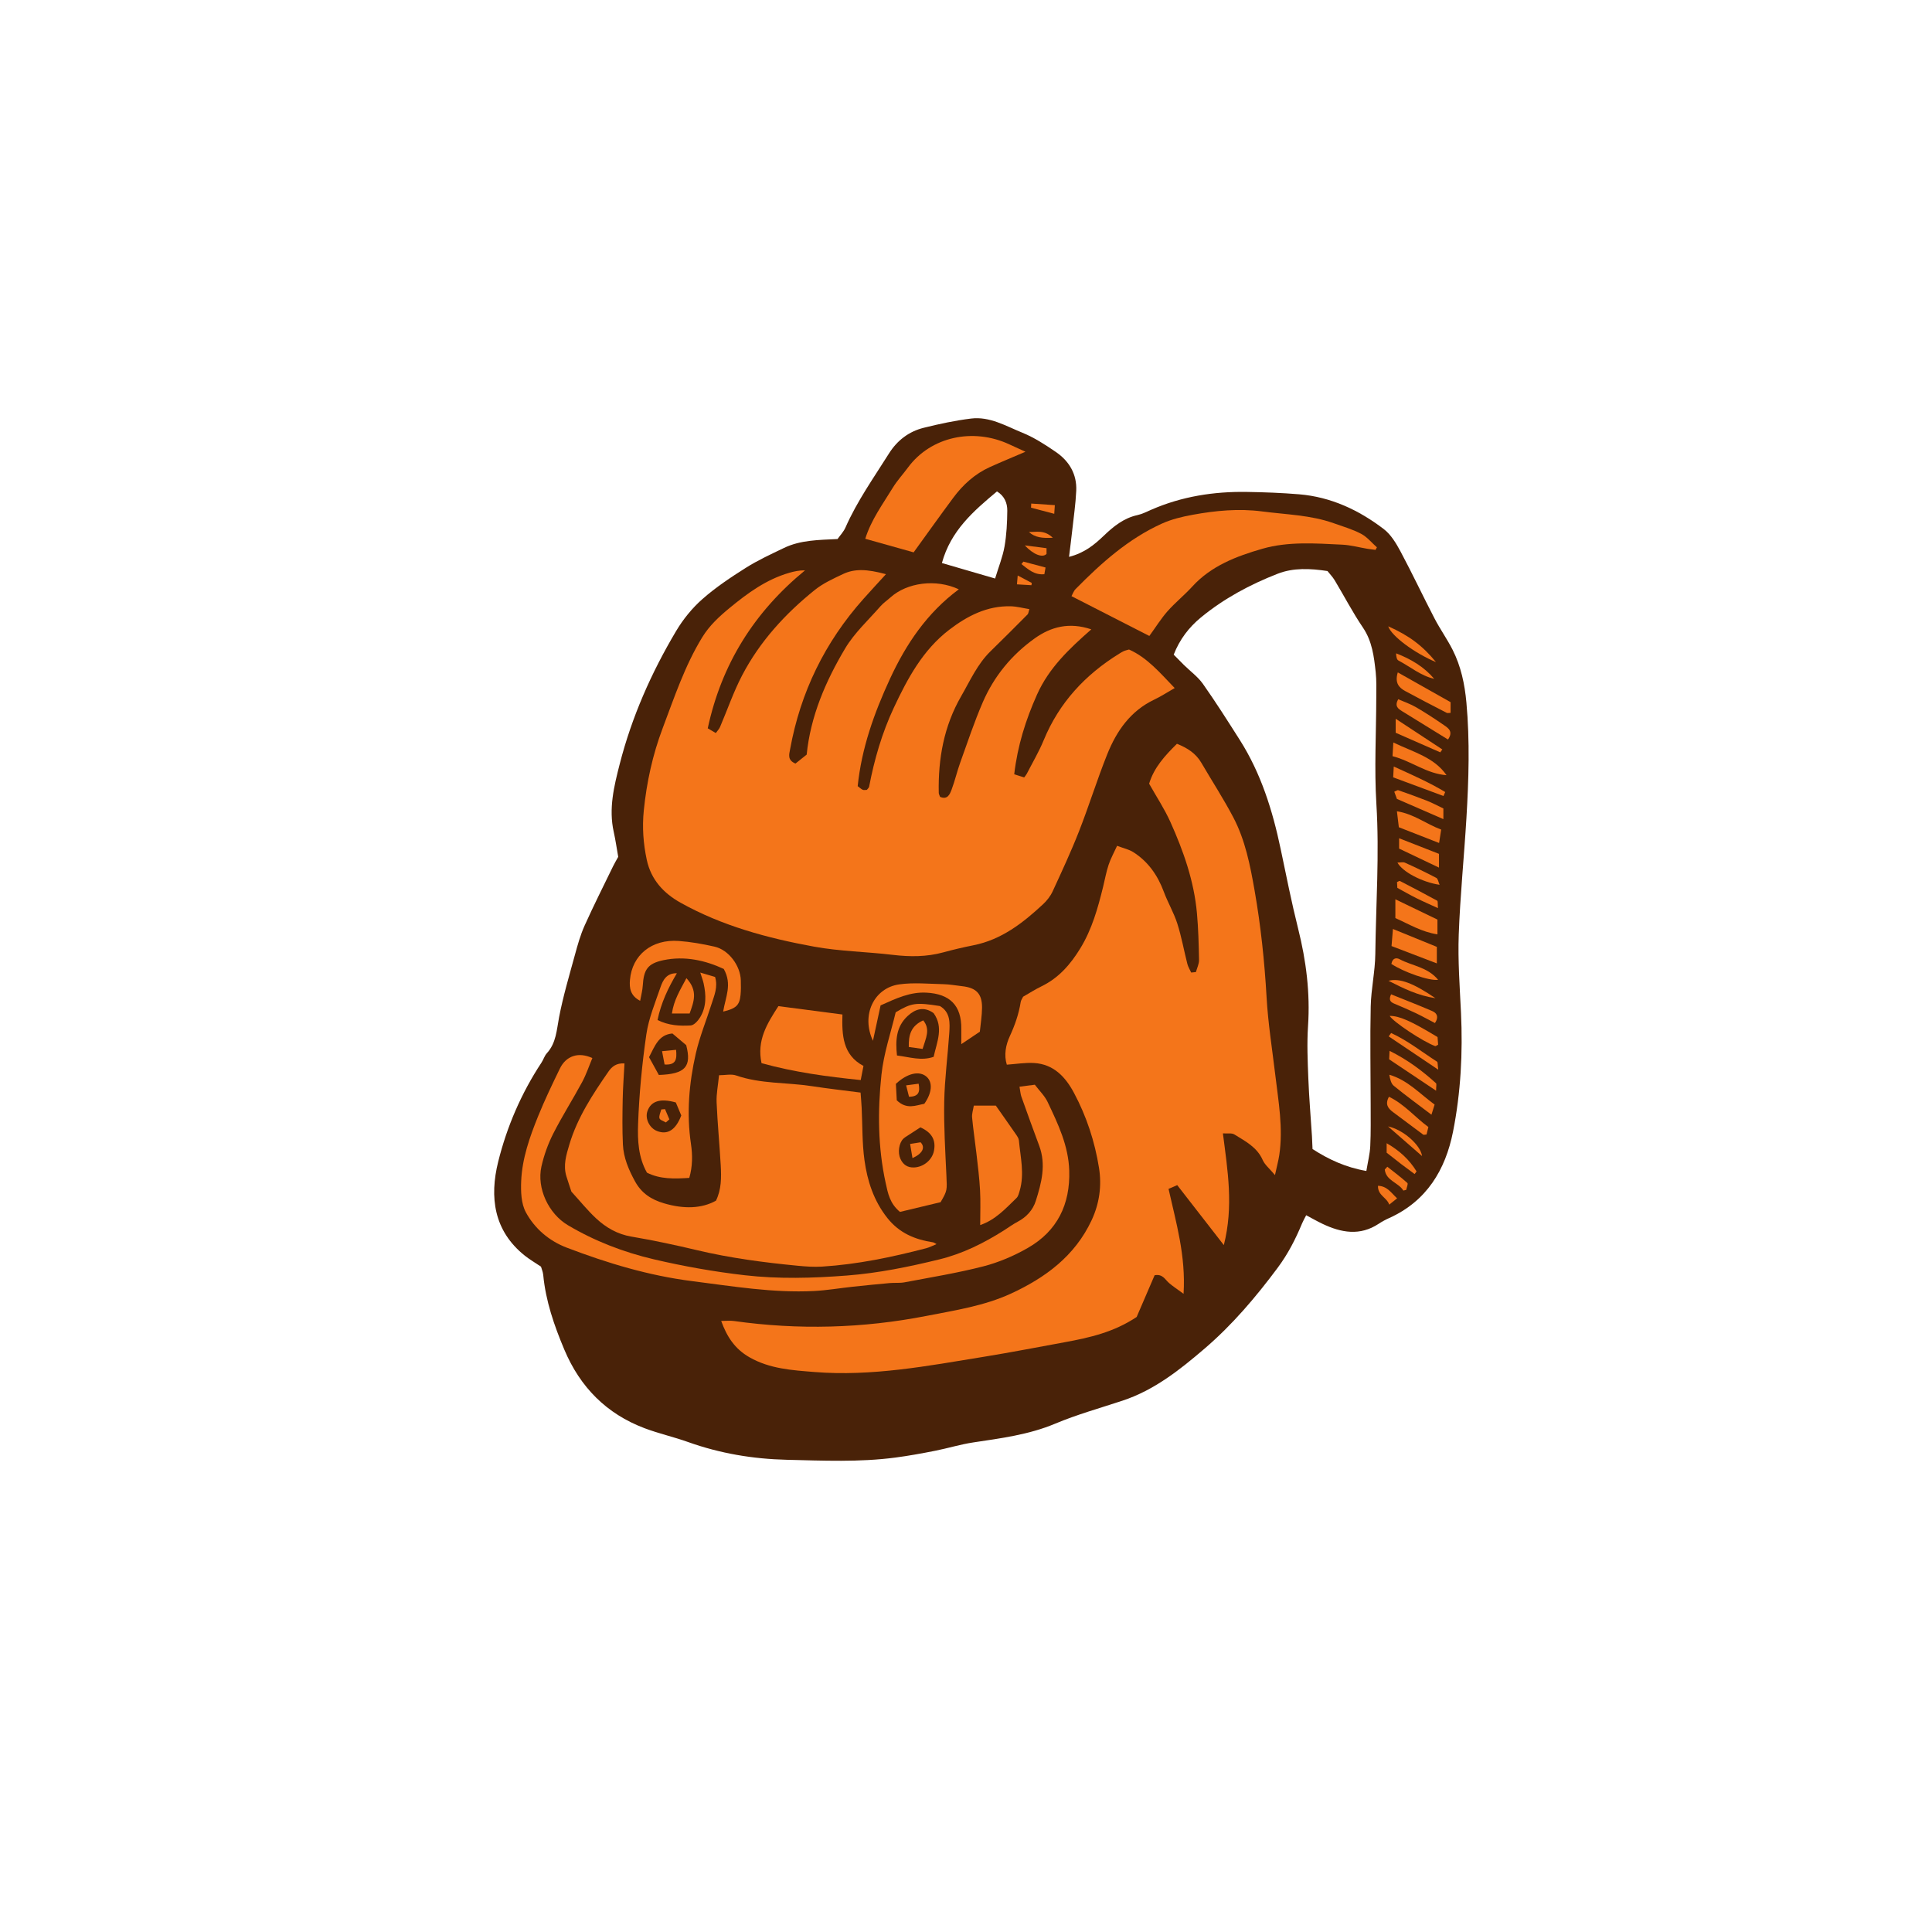 <svg version="1.1" id="svg" xmlns="http://www.w3.org/2000/svg" xmlns:xlink="http://www.w3.org/1999/xlink" x="0px" y="0px"
	 width="200px" height="200px" viewBox="0 0 200 200" enable-background="new 0 0 200 200" xml:space="preserve">
<path class="stroke" fill="#492208"  fill-rule="evenodd" clip-rule="evenodd" d="M110.667,57.646c1.586-0.402,2.613-1.246,3.581-2.174
	c1.013-0.972,2.076-1.838,3.504-2.151c0.491-0.107,0.957-0.348,1.424-0.552c3.157-1.38,6.479-1.899,9.898-1.845
	c1.804,0.029,3.61,0.096,5.409,0.245c3.289,0.273,6.181,1.628,8.763,3.6c0.739,0.565,1.282,1.47,1.734,2.315
	c1.223,2.287,2.326,4.636,3.522,6.938c0.573,1.103,1.302,2.124,1.865,3.231c0.869,1.712,1.262,3.568,1.435,5.474
	c0.363,3.986,0.24,7.973,0.002,11.957c-0.241,4.028-0.65,8.048-0.796,12.078c-0.097,2.683,0.105,5.379,0.233,8.066
	c0.196,4.146-0.02,8.277-0.826,12.333c-0.783,3.938-2.731,7.181-6.597,8.925c-0.38,0.171-0.752,0.371-1.099,0.6
	c-1.939,1.28-3.877,0.926-5.812,0.006c-0.541-0.257-1.062-0.557-1.692-0.89c-0.155,0.306-0.308,0.565-0.423,0.841
	c-0.675,1.627-1.454,3.154-2.531,4.601c-2.257,3.031-4.682,5.891-7.54,8.343c-2.569,2.203-5.228,4.321-8.522,5.41
	c-2.33,0.771-4.707,1.432-6.964,2.379c-2.739,1.15-5.61,1.511-8.493,1.945c-1.326,0.2-2.621,0.603-3.94,0.863
	c-1.36,0.269-2.726,0.52-4.1,0.701c-3.741,0.494-7.501,0.32-11.255,0.231c-3.5-0.083-6.916-0.656-10.227-1.84
	c-1.481-0.53-3.031-0.874-4.501-1.43c-3.942-1.492-6.667-4.251-8.302-8.134c-1.05-2.494-1.926-5.023-2.184-7.737
	c-0.03-0.315-0.166-0.62-0.23-0.851c-0.608-0.411-1.171-0.738-1.674-1.138c-3.229-2.572-3.662-6.07-2.762-9.708
	c0.904-3.644,2.398-7.113,4.488-10.282c0.204-0.309,0.309-0.697,0.552-0.963c0.978-1.07,1.013-2.41,1.269-3.735
	c0.418-2.173,1.052-4.306,1.637-6.445c0.28-1.027,0.569-2.066,1.004-3.034c0.927-2.065,1.949-4.087,2.938-6.125
	c0.161-0.333,0.353-0.65,0.542-0.994c-0.154-0.868-0.276-1.739-0.467-2.595c-0.535-2.402,0.033-4.713,0.618-6.999
	c1.251-4.884,3.273-9.464,5.845-13.786c0.724-1.217,1.662-2.373,2.723-3.307c1.382-1.218,2.94-2.255,4.504-3.241
	c1.246-0.785,2.599-1.405,3.93-2.046c1.714-0.826,3.588-0.828,5.551-0.926c0.261-0.371,0.624-0.747,0.822-1.195
	c1.201-2.728,2.921-5.146,4.496-7.652c0.857-1.364,2.062-2.284,3.6-2.668c1.613-0.403,3.252-0.752,4.9-0.957
	c1.932-0.24,3.605,0.772,5.306,1.462c1.231,0.5,2.38,1.244,3.482,2.001c1.376,0.945,2.183,2.297,2.104,4.01
	c-0.063,1.387-0.269,2.769-0.42,4.151C110.902,55.774,110.794,56.595,110.667,57.646z M121.501,67.769
	c0.352,0.356,0.702,0.718,1.06,1.07c0.661,0.651,1.442,1.215,1.968,1.96c1.332,1.888,2.57,3.843,3.81,5.794
	c2.197,3.459,3.395,7.298,4.23,11.274c0.581,2.769,1.132,5.547,1.819,8.291c0.829,3.312,1.248,6.637,1.019,10.06
	c-0.12,1.799-0.039,3.618,0.031,5.424c0.077,1.992,0.248,3.981,0.375,5.971c0.025,0.413,0.037,0.827,0.06,1.336
	c1.662,1.071,3.415,1.895,5.572,2.269c0.157-0.958,0.366-1.763,0.404-2.576c0.068-1.436,0.041-2.877,0.041-4.315
	c-0.002-3.382-0.07-6.766,0.006-10.146c0.04-1.802,0.452-3.597,0.475-5.398c0.063-5.188,0.434-10.369,0.111-15.57
	c-0.225-3.648-0.017-7.324-0.011-10.987c0.002-0.882,0.036-1.771-0.059-2.644c-0.176-1.608-0.36-3.196-1.325-4.621
	c-1.064-1.57-1.943-3.265-2.922-4.893c-0.211-0.35-0.505-0.649-0.746-0.955c-1.793-0.269-3.53-0.354-5.157,0.281
	c-2.861,1.117-5.564,2.566-7.948,4.528C123.087,64.932,122.125,66.177,121.501,67.769z M103.013,59.888
	c0.366-1.21,0.787-2.243,0.975-3.316c0.212-1.216,0.275-2.468,0.286-3.706c0.008-0.785-0.288-1.519-1.067-1.995
	c-2.433,2.035-4.784,4.06-5.701,7.413C99.372,58.828,101.085,59.327,103.013,59.888z"/>
<path fill-rule="evenodd" clip-rule="evenodd" fill="#f4751a" class="fill" d="M82.347,79.043c0.41-0.327,0.767-0.611,1.16-0.926
	c0.401-3.986,1.965-7.604,3.986-10.996c0.957-1.606,2.4-2.925,3.646-4.354c0.303-0.346,0.697-0.612,1.041-0.922
	c1.712-1.54,4.707-1.95,7.076-0.84c-3.295,2.445-5.463,5.671-7.125,9.265c-1.641,3.547-2.942,7.196-3.343,11.113
	c0.236,0.174,0.368,0.308,0.526,0.376c0.116,0.049,0.269,0.009,0.421,0.009c0.084-0.112,0.214-0.21,0.237-0.329
	c0.537-2.821,1.336-5.567,2.554-8.168c1.419-3.032,3.005-5.982,5.734-8.074c1.868-1.432,3.926-2.5,6.377-2.435
	c0.626,0.017,1.247,0.187,1.923,0.295c-0.095,0.296-0.098,0.461-0.182,0.545c-1.272,1.28-2.546,2.56-3.84,3.819
	c-1.359,1.324-2.106,3.037-3.033,4.642c-1.797,3.109-2.397,6.482-2.324,10.017c0.003,0.131,0.084,0.26,0.135,0.41
	c0.77,0.334,1.012-0.267,1.196-0.755c0.343-0.91,0.559-1.868,0.888-2.784c0.752-2.094,1.455-4.211,2.336-6.25
	c1.162-2.69,2.992-4.914,5.377-6.616c1.689-1.204,3.576-1.705,5.861-0.934c-2.299,2.017-4.385,3.993-5.616,6.741
	c-1.185,2.643-2.026,5.331-2.365,8.262c0.403,0.127,0.688,0.217,1.031,0.325c0.107-0.149,0.204-0.252,0.267-0.374
	c0.592-1.155,1.26-2.28,1.752-3.476c1.599-3.882,4.293-6.781,7.824-8.962c0.157-0.098,0.316-0.195,0.484-0.272
	c0.125-0.057,0.264-0.081,0.527-0.157c1.882,0.834,3.219,2.422,4.726,3.99c-0.769,0.439-1.412,0.863-2.101,1.189
	c-2.472,1.17-3.913,3.25-4.882,5.667c-1.052,2.624-1.886,5.334-2.918,7.966c-0.825,2.107-1.783,4.164-2.731,6.22
	c-0.228,0.494-0.592,0.96-0.991,1.333c-2.087,1.943-4.305,3.672-7.205,4.25c-1.045,0.208-2.086,0.45-3.112,0.732
	c-1.732,0.476-3.467,0.474-5.24,0.262c-2.718-0.325-5.48-0.363-8.164-0.853c-4.794-0.876-9.501-2.141-13.802-4.542
	c-1.754-0.979-3.062-2.379-3.503-4.442c-0.363-1.69-0.483-3.371-0.309-5.11c0.295-2.927,0.918-5.773,1.951-8.508
	c1.211-3.203,2.291-6.47,4.1-9.422c0.744-1.213,1.745-2.137,2.829-3.031c1.874-1.545,3.809-2.958,6.18-3.643
	c0.507-0.146,1.023-0.261,1.631-0.254c-5.245,4.308-8.636,9.679-10.07,16.353c0.28,0.164,0.533,0.312,0.836,0.489
	c0.181-0.254,0.347-0.419,0.433-0.618c0.765-1.787,1.396-3.642,2.293-5.359c1.83-3.502,4.463-6.378,7.526-8.839
	c0.854-0.687,1.897-1.16,2.899-1.636c1.202-0.571,2.463-0.532,4.461,0.007c-0.811,0.889-1.584,1.721-2.338,2.568
	c-3.986,4.474-6.516,9.662-7.585,15.556C81.7,78.074,81.477,78.684,82.347,79.043z"/>
<path fill-rule="evenodd" clip-rule="evenodd" fill="#f4751a" class="fill" d="M123.802,100.627c0.113-0.417,0.329-0.837,0.322-1.252
	c-0.03-1.616-0.072-3.237-0.217-4.847c-0.299-3.32-1.396-6.429-2.749-9.44c-0.605-1.347-1.433-2.594-2.2-3.96
	c0.503-1.677,1.646-2.915,2.878-4.132c1.087,0.433,1.956,0.993,2.524,1.963c1.101,1.882,2.291,3.716,3.306,5.644
	c1.246,2.365,1.754,4.984,2.211,7.59c0.642,3.659,1.028,7.346,1.241,11.061c0.152,2.682,0.581,5.35,0.899,8.022
	c0.327,2.754,0.83,5.5,0.414,8.29c-0.087,0.581-0.245,1.15-0.446,2.079c-0.568-0.681-1.052-1.063-1.271-1.561
	c-0.591-1.343-1.808-1.947-2.935-2.648c-0.274-0.17-0.712-0.075-1.184-0.11c0.494,3.881,1.116,7.544,0.096,11.566
	c-1.718-2.21-3.26-4.194-4.825-6.209c-0.366,0.159-0.603,0.262-0.898,0.391c0.778,3.493,1.799,6.908,1.555,10.859
	c-0.683-0.502-1.128-0.786-1.52-1.13c-0.403-0.355-0.646-0.947-1.477-0.791c-0.616,1.433-1.265,2.939-1.86,4.321
	c-2.351,1.572-4.88,2.144-7.442,2.613c-2.786,0.511-5.566,1.05-8.361,1.505c-5.812,0.946-11.618,2.057-17.556,1.578
	c-2.301-0.186-4.61-0.319-6.723-1.525c-1.521-0.869-2.34-2.137-2.926-3.761c0.506,0,0.922-0.049,1.323,0.007
	c6.679,0.941,13.328,0.763,19.945-0.531c2.958-0.578,5.962-1.034,8.722-2.304c3.564-1.642,6.625-3.895,8.353-7.591
	c0.812-1.737,1.063-3.57,0.767-5.429c-0.435-2.717-1.286-5.322-2.588-7.757c-0.89-1.666-2.113-2.978-4.143-3.097
	c-0.908-0.053-1.828,0.105-2.811,0.173c-0.312-1.001-0.109-2.044,0.305-2.938c0.533-1.153,0.935-2.312,1.133-3.556
	c0.027-0.175,0.151-0.335,0.249-0.542c0.622-0.354,1.247-0.757,1.913-1.081c1.778-0.866,2.991-2.265,4.008-3.927
	c1.208-1.974,1.811-4.146,2.355-6.352c0.189-0.765,0.325-1.547,0.572-2.292c0.209-0.636,0.543-1.231,0.879-1.97
	c0.682,0.26,1.233,0.373,1.676,0.655c1.541,0.981,2.529,2.4,3.163,4.108c0.414,1.117,1.036,2.161,1.397,3.292
	c0.436,1.362,0.684,2.784,1.039,4.173c0.079,0.311,0.262,0.596,0.396,0.893C123.477,100.661,123.64,100.644,123.802,100.627z"/>
<path fill-rule="evenodd" clip-rule="evenodd" fill="#f4751a" class="fill" d="M59.151,123.355c-0.158-0.483-0.349-1.036-0.52-1.594
	c-0.348-1.131-0.008-2.22,0.308-3.277c0.831-2.791,2.416-5.196,4.052-7.562c0.342-0.493,0.814-0.897,1.656-0.834
	c-0.064,1.228-0.16,2.452-0.184,3.677c-0.029,1.574-0.055,3.151,0.021,4.722c0.066,1.358,0.588,2.585,1.244,3.791
	c0.681,1.252,1.695,1.897,2.991,2.283c2.092,0.622,3.926,0.552,5.396-0.266c0.572-1.154,0.565-2.413,0.495-3.664
	c-0.123-2.175-0.335-4.347-0.427-6.523c-0.036-0.864,0.149-1.738,0.252-2.8c0.643,0,1.269-0.152,1.779,0.026
	c2.543,0.883,5.223,0.704,7.824,1.104c1.642,0.253,3.293,0.437,5.049,0.666c0.042,0.584,0.088,1.08,0.112,1.577
	c0.089,1.806,0.044,3.631,0.29,5.415c0.297,2.157,0.958,4.205,2.364,5.984c1.243,1.571,2.866,2.241,4.744,2.528
	c0.085,0.013,0.16,0.081,0.353,0.181c-0.405,0.165-0.725,0.338-1.064,0.427c-3.547,0.923-7.127,1.675-10.794,1.903
	c-0.829,0.051-1.671-0.008-2.501-0.088c-3.507-0.336-6.994-0.796-10.431-1.612c-2.253-0.536-4.521-1.021-6.805-1.408
	c-1.447-0.246-2.622-0.932-3.647-1.883C60.829,125.311,60.071,124.363,59.151,123.355z"/>
<path fill-rule="evenodd" clip-rule="evenodd" fill="#f4751a" class="fill" d="M105.538,112.495c0.607-0.079,1.044-0.135,1.586-0.206
	c0.465,0.615,1.021,1.145,1.328,1.793c1.071,2.255,2.156,4.515,2.235,7.094c0.108,3.5-1.235,6.262-4.284,8.008
	c-1.432,0.82-3.005,1.495-4.598,1.906c-2.688,0.693-5.439,1.136-8.17,1.655c-0.496,0.094-1.02,0.031-1.527,0.077
	c-1.286,0.116-2.572,0.244-3.855,0.382c-1.33,0.143-2.656,0.374-3.99,0.441c-4.241,0.215-8.41-0.491-12.598-1.021
	c-4.499-0.568-8.79-1.863-12.998-3.469c-1.832-0.699-3.319-1.975-4.232-3.662c-0.49-0.907-0.528-2.155-0.482-3.237
	c0.101-2.339,0.879-4.547,1.75-6.699c0.678-1.675,1.463-3.309,2.253-4.936c0.641-1.321,1.92-1.759,3.365-1.09
	c-0.346,0.825-0.633,1.696-1.062,2.491c-0.968,1.794-2.068,3.518-2.989,5.333c-0.54,1.066-0.957,2.228-1.22,3.394
	c-0.508,2.259,0.736,4.893,2.734,6.08c2.775,1.648,5.774,2.8,8.888,3.531c3.106,0.729,6.271,1.29,9.439,1.653
	c3.502,0.401,7.031,0.302,10.561,0.029c3.258-0.252,6.42-0.9,9.578-1.673c2.425-0.594,4.601-1.685,6.687-3.006
	c0.469-0.298,0.92-0.631,1.411-0.89c0.911-0.481,1.576-1.208,1.877-2.156c0.589-1.86,1.085-3.749,0.354-5.708
	c-0.631-1.691-1.243-3.39-1.849-5.09C105.641,113.273,105.628,112.998,105.538,112.495z"/>
<path fill-rule="evenodd" clip-rule="evenodd" fill="#f4751a" class="fill" d="M118.979,65.834c-2.643-1.351-5.306-2.712-8.058-4.119
	c0.12-0.214,0.22-0.529,0.427-0.738c2.647-2.686,5.445-5.192,8.921-6.769c1-0.454,2.108-0.72,3.196-0.918
	c2.377-0.434,4.77-0.664,7.197-0.346c2.48,0.325,5.005,0.368,7.396,1.217c0.961,0.341,1.953,0.629,2.848,1.1
	c0.619,0.326,1.094,0.925,1.633,1.401c-0.05,0.087-0.099,0.175-0.147,0.263c-0.282-0.039-0.566-0.07-0.849-0.116
	c-0.864-0.144-1.724-0.383-2.594-0.425c-2.771-0.133-5.598-0.348-8.274,0.425c-2.654,0.766-5.286,1.755-7.251,3.911
	c-0.811,0.89-1.762,1.653-2.56,2.553C120.197,64.03,119.659,64.9,118.979,65.834z"/>
<path fill-rule="evenodd" clip-rule="evenodd" fill="#f4751a" class="fill" d="M97.371,124.448c-1.451,0.348-2.878,0.689-4.206,1.008
	c-1.065-0.877-1.252-1.956-1.477-2.979c-0.815-3.707-0.839-7.478-0.442-11.213c0.235-2.224,0.984-4.394,1.475-6.472
	c1.652-0.982,2.093-1.039,4.58-0.646c1.095,0.648,1.036,1.75,0.966,2.816c-0.159,2.358-0.475,4.71-0.521,7.068
	c-0.05,2.545,0.108,5.096,0.225,7.642C98.04,123.223,98.078,123.231,97.371,124.448z M96.645,104.877
	c-1.011-0.728-1.903-0.419-2.676,0.29c-1.214,1.114-1.279,2.555-1.114,4.096c1.326,0.167,2.524,0.586,3.795,0.139
	C96.99,107.856,97.711,106.354,96.645,104.877z M95.28,116.703c-0.446,0.288-0.939,0.606-1.433,0.928
	c-0.115,0.075-0.236,0.149-0.333,0.246c-0.455,0.454-0.601,1.426-0.305,2.078c0.272,0.603,0.732,0.928,1.416,0.899
	c0.994-0.042,1.879-0.783,2.061-1.73C96.897,118.02,96.466,117.237,95.28,116.703z M95.685,114.265
	c0.801-1.131,0.883-2.216,0.245-2.791c-0.724-0.655-1.979-0.407-3.188,0.727c0.029,0.546,0.064,1.21,0.091,1.702
	C93.872,114.902,94.805,114.421,95.685,114.265z"/>
<path fill-rule="evenodd" clip-rule="evenodd" fill="#f4751a" class="fill" d="M106.155,46.765c-1.325,0.569-2.518,1.058-3.689,1.589
	c-1.554,0.706-2.783,1.824-3.789,3.181c-1.373,1.85-2.709,3.727-4.098,5.645c-1.676-0.47-3.307-0.928-5.008-1.406
	c0.619-1.976,1.812-3.582,2.84-5.268c0.455-0.748,1.061-1.402,1.584-2.11c2.356-3.194,6.744-4.142,10.492-2.395
	C105.016,46.248,105.547,46.487,106.155,46.765z"/>
<path fill-rule="evenodd" clip-rule="evenodd" fill="#f4751a" class="fill" d="M70.07,100.752c-0.914,1.542-1.638,3.069-2.002,4.84
	c1.138,0.571,2.297,0.628,3.432,0.562c0.348-0.02,0.762-0.486,0.981-0.848c0.662-1.095,0.622-2.301,0.357-3.509
	c-0.066-0.304-0.183-0.597-0.346-1.117c0.627,0.186,1.081,0.32,1.533,0.454c0.313,1.048-0.083,1.908-0.357,2.774
	c-0.544,1.72-1.239,3.403-1.639,5.155c-0.701,3.081-0.969,6.211-0.499,9.374c0.169,1.14,0.171,2.294-0.176,3.5
	c-1.544,0.095-3.002,0.148-4.38-0.542c-0.904-1.599-0.979-3.366-0.919-5.041c0.112-3.095,0.407-6.196,0.852-9.261
	c0.242-1.667,0.914-3.279,1.465-4.891C68.627,101.458,69.009,100.721,70.07,100.752z M68.203,111.279
	c2.761-0.092,3.406-0.865,2.834-3.085c-0.45-0.381-0.937-0.792-1.428-1.208c-1.42,0.122-1.801,1.264-2.421,2.452
	C67.508,110.017,67.866,110.667,68.203,111.279z M69.961,114.127c-1.623-0.462-2.582-0.134-2.941,0.905
	c-0.266,0.771,0.211,1.747,1.005,2.055c1.078,0.417,1.926-0.106,2.5-1.615C70.357,115.073,70.163,114.609,69.961,114.127z"/>
<path fill-rule="evenodd" clip-rule="evenodd" fill="#f4751a" class="fill" d="M78.833,110.057c-0.507-2.364,0.574-4.088,1.745-5.901
	c2.156,0.281,4.335,0.564,6.63,0.864c-0.059,2.119,0.016,4.182,2.178,5.326c-0.098,0.503-0.176,0.901-0.285,1.461
	C85.637,111.457,82.234,111.001,78.833,110.057z"/>
<path fill-rule="evenodd" clip-rule="evenodd" fill="#f4751a" class="fill" d="M101.469,126.818c0-1.256,0.05-2.436-0.015-3.608
	c-0.068-1.278-0.232-2.553-0.377-3.826c-0.14-1.233-0.332-2.461-0.445-3.696c-0.036-0.39,0.107-0.796,0.176-1.235
	c0.832,0,1.559,0,2.28,0c0.715,1.019,1.407,1.996,2.087,2.982c0.129,0.188,0.28,0.403,0.301,0.618
	c0.159,1.734,0.595,3.469,0.082,5.212c-0.078,0.264-0.146,0.578-0.33,0.754C104.11,125.094,103.062,126.276,101.469,126.818z"/>
<path fill-rule="evenodd" clip-rule="evenodd" fill="#f4751a" class="fill" d="M74.862,104.72c0.235-1.488,0.963-2.818,0.061-4.416
	c-1.869-0.867-4.006-1.382-6.264-0.903c-1.617,0.344-2.021,0.979-2.119,2.632c-0.029,0.493-0.166,0.98-0.271,1.571
	c-1.013-0.522-1.13-1.316-1.056-2.167c0.222-2.572,2.261-4.233,5.048-4.029c1.245,0.091,2.489,0.312,3.708,0.588
	c1.454,0.328,2.676,1.958,2.719,3.482c0.015,0.51,0.022,1.025-0.028,1.531C76.555,104.062,76.202,104.402,74.862,104.72z"/>
<path fill-rule="evenodd" clip-rule="evenodd" fill="#f4751a" class="fill" d="M91.158,104.078c-0.248,1.149-0.505,2.336-0.791,3.662
	c-1.243-2.635,0.087-5.471,2.729-5.839c1.495-0.208,3.043-0.052,4.566-0.019c0.644,0.014,1.284,0.136,1.927,0.207
	c1.472,0.161,2.082,0.778,2.071,2.235c-0.006,0.823-0.146,1.645-0.227,2.477c-0.593,0.397-1.114,0.748-1.921,1.29
	c0-0.72-0.005-1.146,0-1.573c0.032-2.43-1.176-3.635-3.62-3.759C94.24,102.673,92.827,103.323,91.158,104.078z"/>
<path fill-rule="evenodd" clip-rule="evenodd" fill="#f4751a" class="fill" d="M144.052,97.936c0.037-0.456,0.082-1.015,0.144-1.768
	c1.626,0.662,3.056,1.245,4.546,1.853c0,0.531,0,1.015,0,1.71C147.179,99.133,145.749,98.585,144.052,97.936z"/>
<path fill-rule="evenodd" clip-rule="evenodd" fill="#f4751a" class="fill" d="M144.448,95.04c0-0.627,0-1.155,0-1.945
	c1.567,0.756,2.957,1.425,4.356,2.1c0,0.54,0,0.982,0,1.53C147.154,96.473,145.841,95.656,144.448,95.04z"/>
<path fill-rule="evenodd" clip-rule="evenodd" fill="#f4751a" class="fill" d="M144.699,69.606c1.891,1.067,3.685,2.079,5.466,3.083
	c0,0.438,0,0.749,0,1.107c-0.166,0-0.314,0.044-0.411-0.007c-1.435-0.741-2.868-1.48-4.285-2.251
	C144.825,71.188,144.363,70.696,144.699,69.606z"/>
<path fill-rule="evenodd" clip-rule="evenodd" fill="#f4751a" class="fill" d="M149.191,85.879c-0.075,0.484-0.129,0.828-0.217,1.386
	c-1.441-0.564-2.757-1.078-4.167-1.629c-0.059-0.487-0.116-0.964-0.198-1.653C146.374,84.261,147.602,85.288,149.191,85.879z"/>
<path fill-rule="evenodd" clip-rule="evenodd" fill="#f4751a" class="fill" d="M144.238,76.864c2.131,1.019,4.218,1.532,5.507,3.382
	c-2.056-0.144-3.626-1.459-5.592-1.968C144.179,77.843,144.2,77.501,144.238,76.864z"/>
<path fill-rule="evenodd" clip-rule="evenodd" fill="#f4751a" class="fill" d="M149.897,76.555c-1.633-1.007-3.198-1.973-4.763-2.938
	c-0.41-0.253-0.784-0.519-0.394-1.233c0.614,0.27,1.262,0.485,1.838,0.822c0.998,0.581,1.965,1.216,2.916,1.871
	C149.938,75.381,150.466,75.729,149.897,76.555z"/>
<path fill-rule="evenodd" clip-rule="evenodd" fill="#f4751a" class="fill" d="M148.511,114.346c-0.138,0.442-0.232,0.74-0.328,1.048
	c-1.342-1.019-2.65-1.972-3.901-2.994c-0.289-0.235-0.384-0.708-0.46-1.143C145.721,111.808,146.958,113.214,148.511,114.346z"/>
<path fill-rule="evenodd" clip-rule="evenodd" fill="#f4751a" class="fill" d="M149.418,84.796c-1.719-0.749-3.188-1.388-4.809-2.093
	c-0.051-0.139-0.157-0.428-0.274-0.745c0.175-0.069,0.32-0.187,0.413-0.154c1.002,0.35,2.002,0.706,2.988,1.096
	c0.551,0.218,1.073,0.503,1.682,0.793C149.418,83.933,149.418,84.233,149.418,84.796z"/>
<path fill-rule="evenodd" clip-rule="evenodd" fill="#f4751a" class="fill" d="M71.058,101.26c1.222,1.322,0.767,2.436,0.33,3.659
	c-0.559,0-1.108,0-1.832,0C69.757,103.515,70.402,102.508,71.058,101.26z"/>
<path fill-rule="evenodd" clip-rule="evenodd" fill="#f4751a" class="fill" d="M148.962,89.814c-1.426-0.68-2.74-1.307-4.127-1.967
	c0-0.283,0-0.583,0-1.071c1.427,0.558,2.729,1.067,4.127,1.614C148.962,88.795,148.962,89.223,148.962,89.814z"/>
<path fill-rule="evenodd" clip-rule="evenodd" fill="#f4751a" class="fill" d="M147.864,116.669c-0.071,0.291-0.133,0.545-0.189,0.773
	c-0.173,0.012-0.289,0.057-0.342,0.017c-1.041-0.769-2.07-1.551-3.109-2.32c-0.521-0.386-0.876-0.807-0.441-1.603
	C145.385,114.302,146.474,115.65,147.864,116.669z"/>
<path fill-rule="evenodd" clip-rule="evenodd" fill="#f4751a" class="fill" d="M148.663,112.91c-1.769-1.183-3.283-2.195-4.86-3.25
	c0.011-0.226,0.024-0.479,0.045-0.876c1.851,0.917,3.382,2.058,4.805,3.352C148.735,112.212,148.663,112.458,148.663,112.91z"/>
<path fill-rule="evenodd" clip-rule="evenodd" fill="#f4751a" class="fill" d="M144.222,80.47c0.02-0.359,0.032-0.615,0.059-1.12
	c1.91,0.872,3.674,1.644,5.326,2.64c-0.06,0.138-0.119,0.275-0.178,0.413C147.741,81.775,146.054,81.149,144.222,80.47z"/>
<path fill-rule="evenodd" clip-rule="evenodd" fill="#f4751a" class="fill" d="M148.814,107.355c0.023,0.299,0.044,0.562,0.062,0.792
	c-0.154,0.076-0.25,0.164-0.306,0.144c-1.265-0.456-4.364-2.521-4.712-3.126C144.862,105.163,146.021,105.67,148.814,107.355z"/>
<path fill-rule="evenodd" clip-rule="evenodd" fill="#f4751a" class="fill" d="M144.003,102.931c1.432,0.578,2.864,1.131,4.273,1.74
	c0.461,0.2,0.7,0.592,0.272,1.236c-0.673-0.349-1.342-0.719-2.03-1.048c-0.704-0.336-1.425-0.638-2.144-0.944
	C144.015,103.761,143.702,103.598,144.003,102.931z"/>
<path fill-rule="evenodd" clip-rule="evenodd" fill="#f4751a" class="fill" d="M149.098,77.882c-1.538-0.675-3.076-1.35-4.617-2.025
	c0-0.462,0-0.812,0-1.45c1.728,1.136,3.278,2.156,4.829,3.176C149.239,77.683,149.168,77.783,149.098,77.882z"/>
<path fill-rule="evenodd" clip-rule="evenodd" fill="#f4751a" class="fill" d="M144.033,99.784c0.132-0.655,0.542-0.655,0.871-0.478
	c1.273,0.683,2.878,0.796,3.97,2.123C147.933,101.564,145.267,100.606,144.033,99.784z"/>
<path fill-rule="evenodd" clip-rule="evenodd" fill="#f4751a" class="fill" d="M149.026,91.593c-1.776-0.257-3.861-1.343-4.361-2.3
	c0.3,0,0.577-0.078,0.778,0.013c1.097,0.496,2.184,1.015,3.248,1.575C148.86,90.969,148.898,91.306,149.026,91.593z"/>
<path fill-rule="evenodd" clip-rule="evenodd" fill="#f4751a" class="fill" d="M148.858,94.01c-0.865-0.398-1.557-0.694-2.227-1.029
	c-0.653-0.326-1.287-0.692-1.979-1.068c-0.011-0.196-0.023-0.409-0.033-0.6c0.144-0.059,0.246-0.141,0.295-0.116
	c1.294,0.669,2.587,1.343,3.865,2.044C148.861,93.287,148.818,93.559,148.858,94.01z"/>
<path fill-rule="evenodd" clip-rule="evenodd" fill="#f4751a" class="fill" d="M143.708,64.836c2.177,0.965,3.578,2.028,4.946,3.707
	C146.499,67.644,144.054,65.871,143.708,64.836z"/>
<path fill-rule="evenodd" clip-rule="evenodd" fill="#f4751a" class="fill" d="M144.009,106.938c1.707,0.779,3.181,1.953,4.75,2.965
	c0.092,0.06,0.056,0.318,0.129,0.83c-1.874-1.259-3.503-2.354-5.132-3.448C143.84,107.169,143.924,107.054,144.009,106.938z"/>
<path fill-rule="evenodd" clip-rule="evenodd" fill="#f4751a" class="fill" d="M148.47,70.273c-1.399-0.32-2.48-1.255-3.708-1.9
	c-0.176-0.092-0.231-0.415-0.238-0.74C146.048,68.222,147.404,69.016,148.47,70.273z"/>
<path fill-rule="evenodd" clip-rule="evenodd" fill="#f4751a" class="fill" d="M146.438,121.538c-0.465-0.346-0.933-0.688-1.394-1.04
	c-0.477-0.365-0.946-0.74-1.498-1.172c0-0.236,0-0.539,0-0.981c1.339,0.77,2.352,1.702,3.097,2.921
	C146.574,121.356,146.507,121.447,146.438,121.538z"/>
<path fill-rule="evenodd" clip-rule="evenodd" fill="#f4751a" class="fill" d="M148.595,103.333c-1.832-0.278-3.253-0.988-4.858-1.802
	C144.897,101.226,146.354,101.799,148.595,103.333z"/>
<path fill-rule="evenodd" clip-rule="evenodd" fill="#f4751a" class="fill" d="M147.211,119.677c-1.174-1.023-2.347-2.046-3.521-3.07
	C145.203,116.916,147.054,118.5,147.211,119.677z"/>
<path fill-rule="evenodd" clip-rule="evenodd" fill="#f4751a" class="fill" d="M145.276,123.248c-0.506-0.838-1.81-1.018-1.924-2.181
	c0.088-0.096,0.176-0.191,0.264-0.286c0.698,0.553,1.415,1.086,2.075,1.681c0.097,0.087-0.072,0.468-0.119,0.712
	C145.474,123.199,145.376,123.224,145.276,123.248z"/>
<path fill-rule="evenodd" clip-rule="evenodd" fill="#f4751a" class="fill" d="M142.647,122.752c0.957,0.031,1.367,0.729,1.98,1.301
	c-0.259,0.208-0.483,0.387-0.812,0.65C143.552,123.943,142.622,123.762,142.647,122.752z"/>
<path fill-rule="evenodd" clip-rule="evenodd" fill="#f4751a" class="fill" d="M105.944,58.14c0.738,0.196,1.478,0.392,2.291,0.608
	c-0.043,0.245-0.08,0.453-0.123,0.695c-1.068,0.098-1.691-0.533-2.373-1.049C105.808,58.309,105.876,58.224,105.944,58.14z"/>
<path fill-rule="evenodd" clip-rule="evenodd" fill="#f4751a" class="fill" d="M108.337,56.749c0,0.3,0,0.47,0,0.591
	c-0.402,0.437-1.366,0.073-2.25-0.882C106.895,56.562,107.546,56.647,108.337,56.749z"/>
<path fill-rule="evenodd" clip-rule="evenodd" fill="#f4751a" class="fill" d="M106.753,52.129c0.791,0.053,1.581,0.106,2.444,0.164
	c-0.025,0.372-0.039,0.578-0.061,0.896c-0.862-0.227-1.633-0.43-2.403-0.632C106.739,52.414,106.746,52.271,106.753,52.129z"/>
<path fill-rule="evenodd" clip-rule="evenodd" fill="#f4751a" class="fill" d="M106.511,55.071c0.761,0.021,1.602-0.252,2.473,0.599
	C107.903,55.722,107.155,55.654,106.511,55.071z"/>
<path fill-rule="evenodd" clip-rule="evenodd" fill="#f4751a" class="fill" d="M105.274,60.491c0.029-0.344,0.045-0.515,0.079-0.915
	c0.563,0.297,1.01,0.534,1.457,0.77c-0.013,0.078-0.024,0.157-0.036,0.235C106.321,60.553,105.868,60.526,105.274,60.491z"/>
<path fill-rule="evenodd" clip-rule="evenodd" fill="#f4751a" class="fill" d="M95.506,108.584c-0.528-0.075-0.953-0.135-1.429-0.202
	c-0.03-1.242,0.222-2.181,1.496-2.754C96.343,106.572,95.838,107.475,95.506,108.584z"/>
<path fill-rule="evenodd" clip-rule="evenodd" fill="#f4751a" class="fill" d="M94.46,119.886c-0.082-0.486-0.156-0.923-0.247-1.464
	c0.497-0.079,0.829-0.132,1.084-0.173C95.821,118.788,95.497,119.424,94.46,119.886z"/>
<path fill-rule="evenodd" clip-rule="evenodd" fill="#f4751a" class="fill" d="M93.802,112.356c0.565-0.075,0.898-0.119,1.295-0.171
	c0.156,0.844,0.023,1.337-0.996,1.35C94.015,113.196,93.935,112.879,93.802,112.356z"/>
<path fill-rule="evenodd" clip-rule="evenodd" fill="#f4751a" class="fill" d="M69.989,108.677c0.092,0.985,0.003,1.595-1.192,1.519
	c-0.075-0.392-0.155-0.817-0.262-1.378C69.104,108.762,69.482,108.726,69.989,108.677z"/>
<path fill-rule="evenodd" clip-rule="evenodd" fill="#f4751a" class="fill" d="M68.93,116.195c-0.232-0.142-0.617-0.247-0.663-0.435
	c-0.066-0.272,0.113-0.604,0.188-0.911c0.129-0.011,0.258-0.022,0.387-0.033c0.15,0.353,0.301,0.706,0.451,1.058
	C69.171,115.982,69.05,116.089,68.93,116.195z"/>
</svg>
